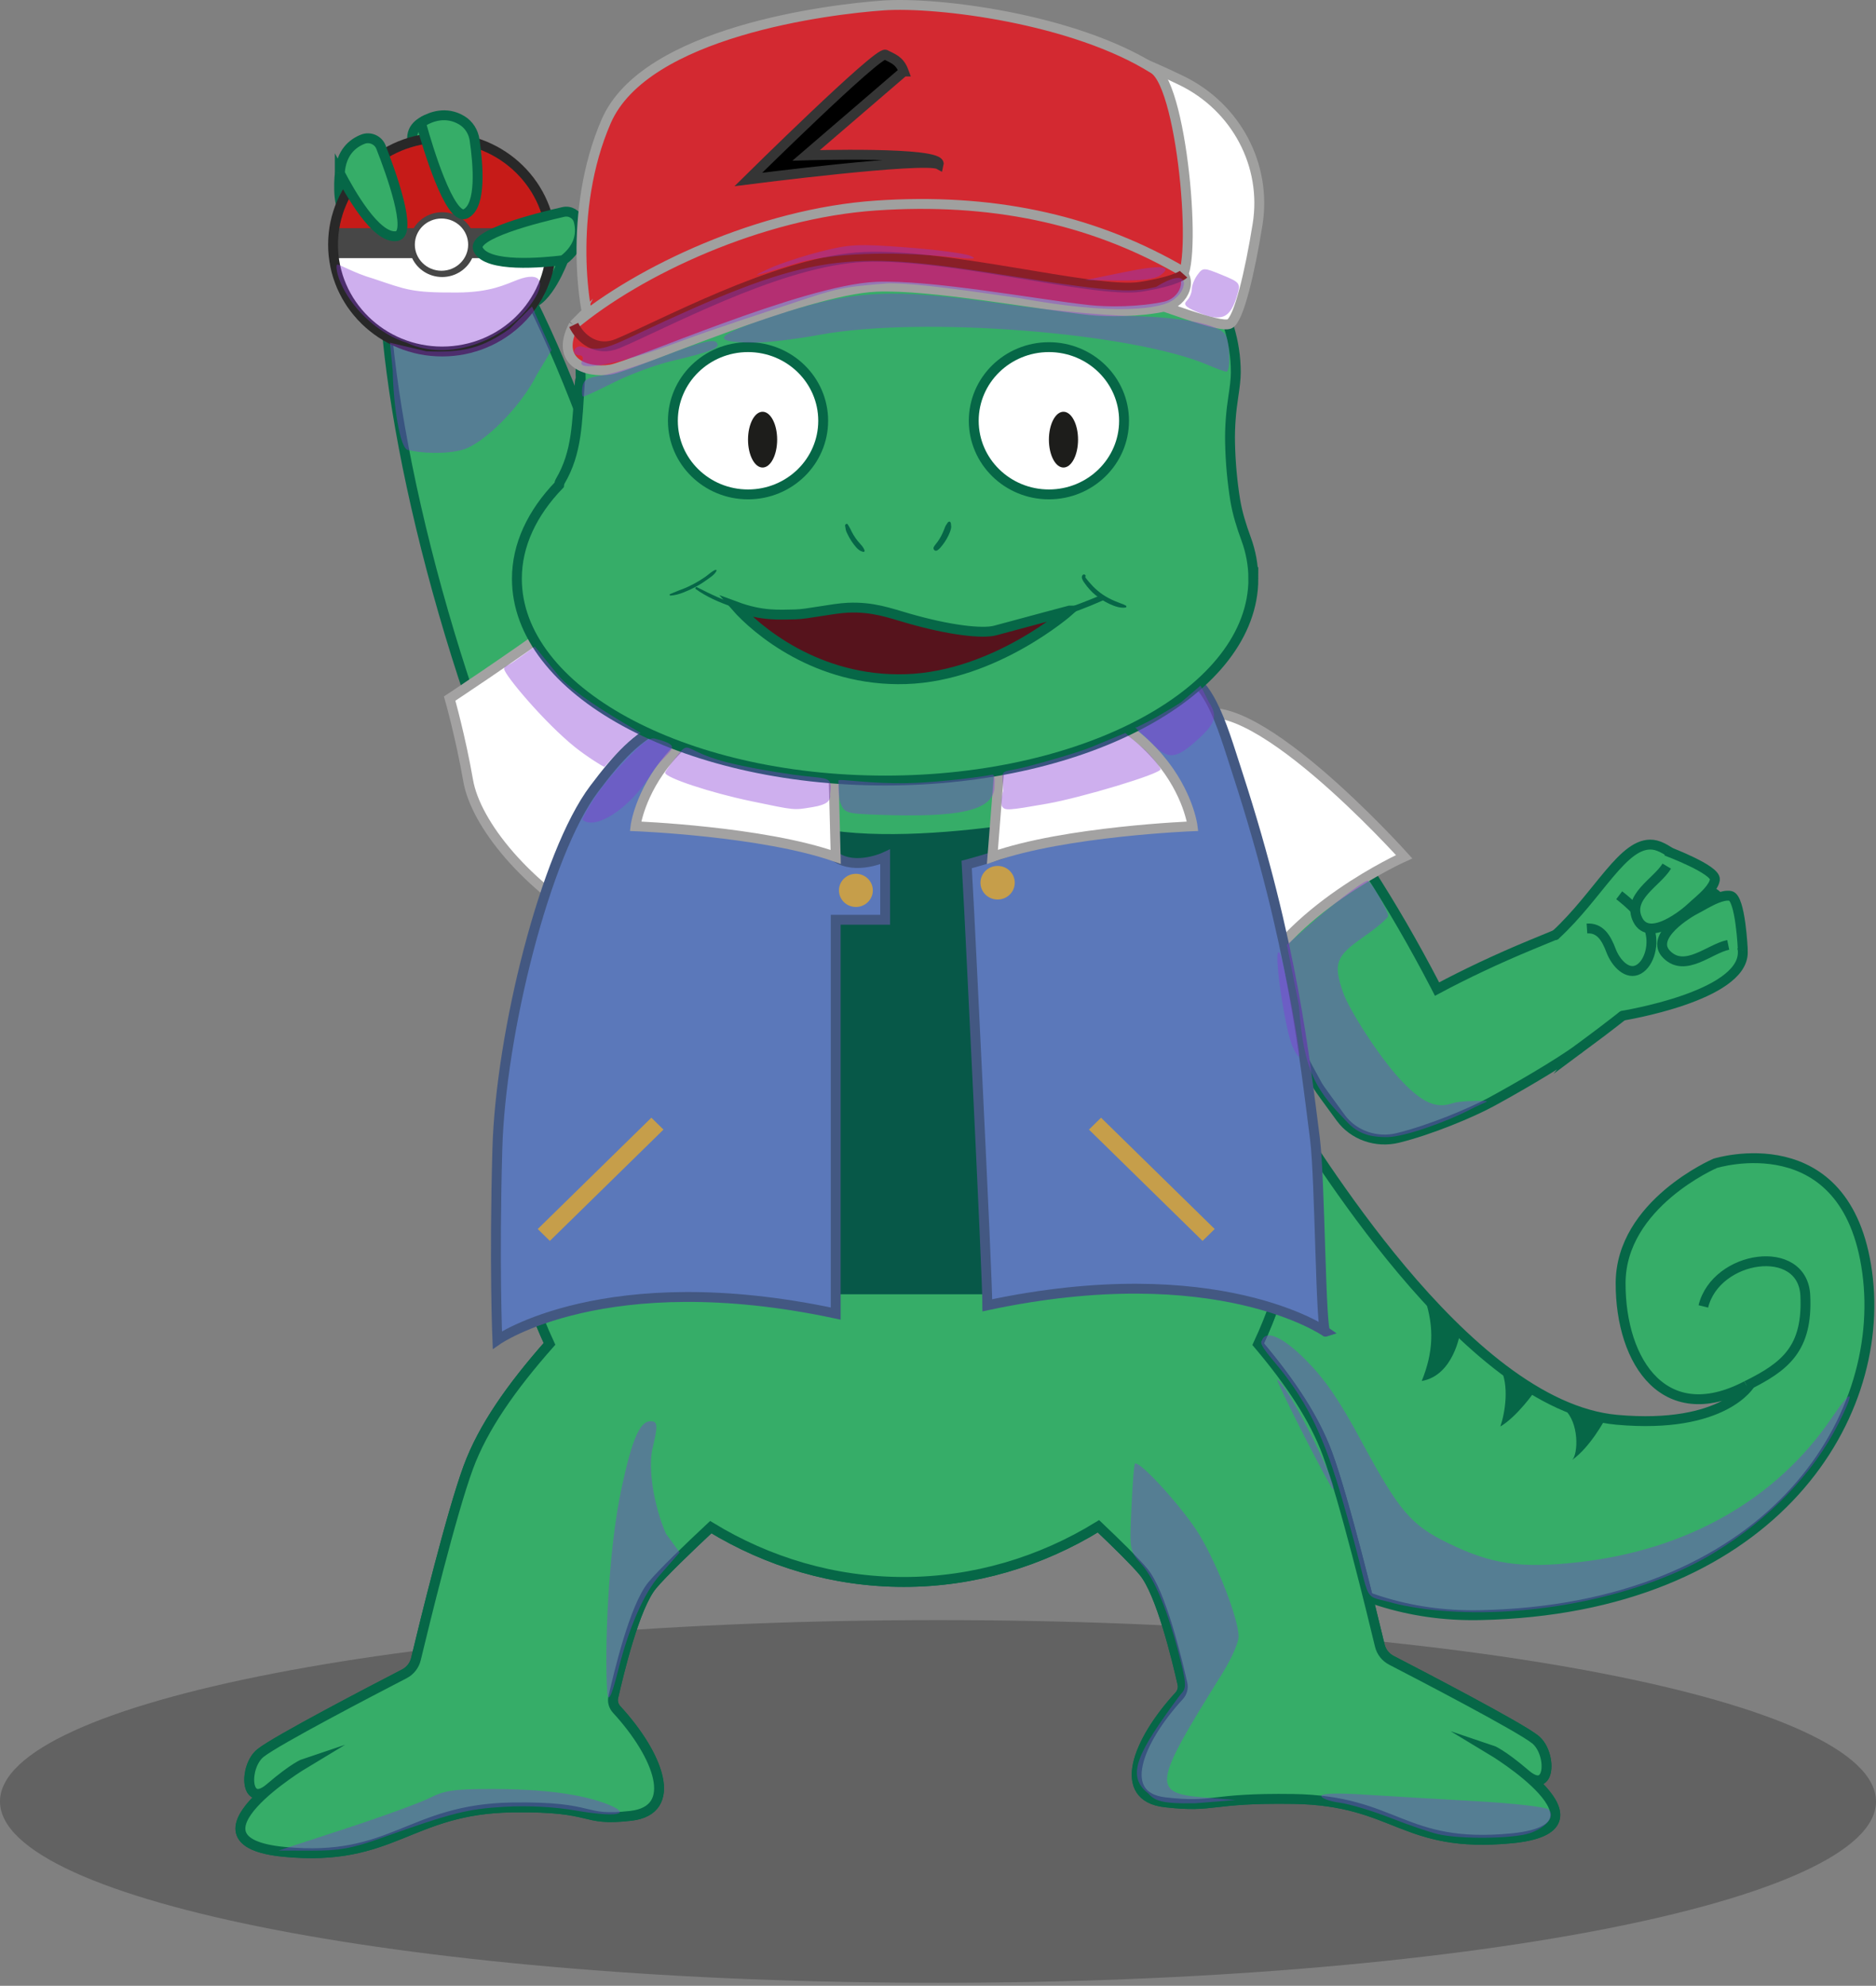 <svg width="380" height="402" viewBox="0 0 380 402" fill="none" xmlns="http://www.w3.org/2000/svg">
<rect x="0" y="0" width="380" height="402" fill="#808080" stroke="none"/>
<path opacity="0.3" d="M190 401.397C85.066 401.397 0 384.959 0 364.681C0 344.404 85.066 327.966 190 327.966C294.934 327.966 380 344.404 380 364.681C380 384.959 294.934 401.397 190 401.397Z" fill="#1D1D1B"/>
<path d="M222.58 254.661C222.58 254.661 241.6 328.164 299.767 326.966C357.935 325.767 382.349 287.922 378.213 257.546C374.076 227.171 347.421 235.504 347.421 235.504C347.421 235.504 328.295 243.714 328.27 259.773C328.246 275.837 337.342 289.708 354.582 280.086C354.582 280.086 349.38 289.385 327.516 287.419C296.347 284.62 265.003 230.416 260.494 224.585C255.104 217.616 243.351 205.266 240.323 204.84" fill="#36AD68"/>
<path d="M222.58 254.661C222.58 254.661 241.6 328.164 299.767 326.966C357.935 325.767 382.349 287.922 378.213 257.546C374.076 227.171 347.421 235.504 347.421 235.504C347.421 235.504 328.295 243.714 328.27 259.773C328.246 275.837 337.342 289.708 354.582 280.086C354.582 280.086 349.38 289.385 327.516 287.419C296.347 284.62 265.003 230.416 260.494 224.585C255.104 217.616 243.351 205.266 240.323 204.84" stroke="#066747" stroke-width="2" stroke-miterlimit="10"/>
<path d="M353.793 280.515C361.67 276.63 366.193 272.997 365.681 262.253C365.168 251.509 347.604 254.038 345.025 264.465" fill="#36AD68"/>
<path d="M353.793 280.515C361.67 276.63 366.193 272.997 365.681 262.253C365.168 251.509 347.604 254.038 345.025 264.465" stroke="#066747" stroke-width="2" stroke-miterlimit="10"/>
<path d="M316.865 285.279C319.899 287.956 319.696 294.365 318.452 295.545C322.158 292.925 325.105 287.331 325.105 287.331" fill="#066747"/>
<path d="M288.632 262.97C290.572 268.787 290.301 273.837 287.988 279.564C294.491 278.442 295.764 269.763 295.764 269.763" fill="#066747"/>
<path d="M303.889 276.907C305.761 280.46 304.876 285.941 303.913 288.779C307.372 286.718 310.856 281.682 310.856 281.682" fill="#066747"/>
<path d="M133.106 203.484C143.507 200.606 140.985 160.32 127.472 113.503C113.96 66.687 94.573 31.067 84.172 33.945C73.77 36.823 76.292 77.109 89.805 123.925C103.318 170.742 122.704 206.362 133.106 203.484Z" fill="#36AD68" stroke="#066747" stroke-width="2" stroke-miterlimit="10"/>
<path d="M121.661 187.96C106.638 179.537 96.356 166.813 94.827 158.011C93.298 149.209 91.082 141.416 91.082 141.416C91.082 141.416 136.273 111.728 136.292 105.83C136.312 99.932 133.341 173.44 133.341 173.44L121.656 187.96H121.661Z" fill="white" stroke="#A3A2A2" stroke-width="2" stroke-miterlimit="10"/>
<path d="M68.831 35.066C68.831 35.066 68.085 41.376 70.021 43.39C71.956 45.403 71.767 37.203 71.767 37.203" fill="#36AD68"/>
<path d="M68.831 35.066C68.831 35.066 68.085 41.376 70.021 43.39C71.956 45.403 71.767 37.203 71.767 37.203" stroke="#066747" stroke-width="2" stroke-miterlimit="10"/>
<path d="M114.079 52.689C114.079 52.689 110.895 61.207 107.107 61.548C103.318 61.889 107.257 50.937 107.257 50.937" fill="#36AD68"/>
<path d="M114.079 52.689C114.079 52.689 110.895 61.207 107.107 61.548C103.318 61.889 107.257 50.937 107.257 50.937" stroke="#066747" stroke-width="2" stroke-miterlimit="10"/>
<path d="M86.378 24.218C84.617 25.037 82.43 26.567 84.027 30.452C85.507 34.052 87.133 27.595 87.133 27.595" fill="#36AD68"/>
<path d="M86.378 24.218C84.617 25.037 82.43 26.567 84.027 30.452C85.507 34.052 87.133 27.595 87.133 27.595" stroke="#066747" stroke-width="2" stroke-miterlimit="10"/>
<mask id="mask0_1291_1859" style="mask-type:luminance" maskUnits="userSpaceOnUse" x="67" y="27" width="45" height="45">
<path d="M89.565 71.158C101.771 71.158 111.667 61.47 111.667 49.519C111.667 37.567 101.771 27.879 89.565 27.879C77.358 27.879 67.463 37.567 67.463 49.519C67.463 61.47 77.358 71.158 89.565 71.158Z" fill="white"/>
</mask>
<g mask="url(#mask0_1291_1859)">
<path d="M121.231 49.519H58.08V72.129H121.231V49.519Z" fill="white"/>
<path d="M121.231 26.909H58.08V49.52H121.231V26.909Z" fill="#C61B18"/>
<path d="M112.096 46.188H95.326C94.16 44.26 92.016 42.962 89.563 42.962C87.11 42.962 84.967 44.26 83.801 46.188H66.76V52.256H83.481C84.541 54.511 86.863 56.079 89.563 56.079C92.263 56.079 94.585 54.511 95.645 52.256H112.096V46.188Z" fill="#474747"/>
</g>
<path d="M89.563 71.16C101.769 71.16 111.665 61.472 111.665 49.521C111.665 37.569 101.769 27.881 89.563 27.881C77.356 27.881 67.461 37.569 67.461 49.521C67.461 61.472 77.356 71.16 89.563 71.16Z" stroke="#282828" stroke-width="2" stroke-miterlimit="10"/>
<path d="M89.429 54.811C92.411 54.811 94.829 52.444 94.829 49.524C94.829 46.604 92.411 44.237 89.429 44.237C86.447 44.237 84.029 46.604 84.029 49.524C84.029 52.444 86.447 54.811 89.429 54.811Z" fill="white"/>
<path d="M68.83 35.066C70.765 38.732 76.141 48.439 80.336 47.799C83.66 47.292 79.18 34.909 77.171 29.784C76.605 28.343 74.946 27.609 73.485 28.187C71.486 28.974 69.106 30.807 68.83 35.07V35.066Z" fill="#36AD68" stroke="#066747" stroke-width="2" stroke-miterlimit="10"/>
<path d="M85.454 25.538C85.338 25.121 85.526 24.681 85.909 24.463C87.205 23.719 90.321 22.397 93.563 24.368C94.986 25.23 95.895 26.713 96.132 28.333C96.839 33.212 97.589 41.583 94.347 43.26C91.105 44.937 86.417 29.034 85.454 25.538Z" fill="#36AD68" stroke="#066747" stroke-width="2" stroke-miterlimit="10"/>
<path d="M114.076 52.685C109.886 53.173 98.666 54.254 96.856 50.497C95.4 47.475 108.802 44.106 114.11 42.908C115.469 42.6 116.853 43.396 117.206 44.722C117.758 46.788 117.719 49.928 114.076 52.69V52.685Z" fill="#36AD68" stroke="#066747" stroke-width="2" stroke-miterlimit="10"/>
<path d="M302.089 354.263C302.089 354.263 304.068 354.922 309.061 359.204C314.151 363.572 314.393 354.889 310.982 352.146C307.828 349.607 288.077 339.332 281.855 336.115C280.66 335.499 279.804 334.414 279.494 333.126C277.839 326.224 272.289 303.509 268.878 294.29C266.208 287.066 261.379 279.841 254.857 272.12C260.445 260.134 263.614 246.576 263.614 232.199C263.614 183.576 227.563 144.157 183.093 144.157C138.623 144.157 102.572 183.576 102.572 232.199C102.572 246.548 105.732 260.082 111.301 272.053C103.545 280.846 97.85 288.942 94.86 297.033C91.454 306.251 85.904 328.967 84.245 335.869C83.935 337.157 83.083 338.237 81.883 338.858C75.656 342.074 55.906 352.35 52.756 354.889C49.35 357.632 49.587 366.315 54.677 361.947C59.67 357.665 61.649 357.006 61.649 357.006C61.649 357.006 35.449 372.772 57.565 374.889C79.677 377.007 82.817 366.196 103.796 365.893C121.094 365.642 117.417 368.774 127.751 367.594C137.704 366.462 133.393 355.291 124.902 346.058C124.282 345.386 124.021 344.471 124.224 343.586C125.366 338.621 128.545 325.224 132.106 320.937C134.187 318.431 139.446 313.381 143.97 309.151C155.558 316.209 168.893 320.245 183.093 320.245C197.294 320.245 210.846 316.143 222.497 308.975C226.242 312.528 229.963 316.181 231.632 318.194C235.189 322.486 238.372 335.878 239.514 340.843C239.717 341.729 239.456 342.643 238.837 343.316C230.345 352.548 226.034 363.719 235.987 364.851C246.322 366.026 244.648 363.923 261.945 364.174C282.919 364.477 284.057 374.264 306.168 372.146C328.28 370.029 302.084 354.263 302.084 354.263H302.089Z" fill="#36AD68" stroke="#066747" stroke-width="2" stroke-miterlimit="10"/>
<path d="M302.088 354.262C302.088 354.262 304.067 354.921 309.061 359.203C314.151 363.571 314.392 354.888 310.981 352.145C307.827 349.606 288.076 339.33 281.854 336.114C280.659 335.498 279.803 334.413 279.493 333.125C277.838 326.223 272.289 303.507 268.877 294.289C266.207 287.064 261.378 279.84 254.856 272.118C260.444 260.133 263.613 246.575 263.613 232.198C263.613 183.575 232.323 70.966 181.433 119.797C140.258 119.797 102.576 183.575 102.576 232.198C102.576 246.547 105.736 260.081 111.305 272.052C103.549 280.844 97.854 288.94 94.864 297.032C91.458 306.25 85.908 328.965 84.248 335.868C83.939 337.156 83.087 338.236 81.887 338.857C75.66 342.073 55.91 352.348 52.76 354.888C49.354 357.63 49.591 366.314 54.681 361.946C59.674 357.664 61.653 357.005 61.653 357.005C61.653 357.005 35.453 372.771 57.569 374.888C79.681 377.006 82.821 366.195 103.8 365.892C121.098 365.641 117.421 368.772 127.755 367.593C137.708 366.461 133.397 355.29 124.906 346.057C124.286 345.385 124.025 344.47 124.228 343.584C125.37 338.62 128.549 325.223 132.11 320.936C134.19 318.43 139.45 313.38 143.974 309.149C155.562 316.208 168.896 320.244 183.097 320.244C197.298 320.244 210.85 316.142 222.501 308.974C226.246 312.527 229.967 316.18 231.636 318.193C235.192 322.485 238.376 335.877 239.518 340.842C239.721 341.727 239.46 342.642 238.841 343.314C230.349 352.547 226.038 363.718 235.991 364.85C246.326 366.025 244.652 363.921 261.949 364.173C282.923 364.476 284.06 374.263 306.172 372.145C328.284 370.028 302.088 354.262 302.088 354.262Z" fill="#36AD68" stroke="#066747" stroke-width="2" stroke-miterlimit="10"/>
<path d="M319.961 212.236C315.602 215.462 306.501 220.678 301.982 223.118C298.034 225.254 289.746 228.741 283.156 230.356C278.757 231.432 274.156 229.797 271.592 226.306C269.56 223.535 267.257 220.417 266.908 219.792C265.616 217.457 264.329 215.064 263.057 212.615C245.697 179.222 237.815 149.217 245.455 145.597C253.095 141.978 273.358 166.119 290.718 199.512C290.844 199.749 290.965 199.99 291.086 200.227C296.756 197.196 303.172 194.159 310.077 191.298C336.422 180.388 346.166 176.972 348.774 182.733C351.382 188.498 330.441 204.486 319.957 212.241L319.961 212.236Z" fill="#36AD68" stroke="#066747" stroke-width="2" stroke-miterlimit="10"/>
<path d="M252.985 201.176C260.295 184.222 284.42 173.435 284.42 173.435C284.42 173.435 251.422 136.665 241.237 145.77C231.052 154.875 233.979 178.76 252.985 201.172V201.176Z" fill="white" stroke="#A3A2A2" stroke-width="2" stroke-miterlimit="10"/>
<path d="M156.52 164.425C173.363 174.392 219.241 164.425 219.241 164.425L213.018 262.003H145.639L156.52 164.425Z" fill="#075848"/>
<path d="M159.409 141.652C134.888 144.158 130.248 146.56 120.359 159.682C110.469 172.804 101.402 209.163 100.744 232.579C100.086 255.995 100.744 271.268 100.744 271.268C100.744 271.268 122.604 255.967 169.28 265.915V186.197H179.295V173.472C179.295 173.472 173.368 176.258 169.28 173.472C167.064 171.961 165.157 164.429 163.295 159.692C159.826 150.871 159.259 144.812 159.409 141.657V141.652Z" fill="#5B78BA" stroke="#435882" stroke-width="2" stroke-miterlimit="10"/>
<path d="M209.86 139.98C213.75 137.602 225.648 133.107 237.149 135.219C244.832 136.631 247.242 146.011 250.687 156.608C261.902 191.114 264.225 214.038 266.358 230.547C267.389 238.51 267.495 269.937 268.531 269.596C268.531 269.596 246.671 254.295 199.995 264.243C199.995 257.995 196.308 184.221 196.308 184.221L195.805 175.003C195.805 175.003 201.553 173.468 203.996 172.464C207.465 163.643 210.015 143.14 209.86 139.985V139.98Z" fill="#5B78BA" stroke="#435882" stroke-width="2" stroke-miterlimit="10"/>
<path d="M173.368 137.604C131.961 140.499 128.729 167.269 128.729 167.269C128.729 167.269 154.508 168.264 169.279 173.47L168.689 150.911H202.79L201.019 173.47C215.791 168.264 241.57 167.269 241.57 167.269C241.57 167.269 238.333 140.499 196.931 137.604H173.373H173.368Z" fill="white" stroke="#A3A2A2" stroke-width="2" stroke-miterlimit="10"/>
<path d="M253.879 117.166C253.879 139.73 220.489 158.011 179.29 158.011C138.091 158.011 104.701 139.73 104.701 117.166C104.701 110.307 107.788 103.85 113.246 98.179C113.27 97.919 113.347 97.649 113.497 97.388C116.923 91.547 116.899 85.578 117.455 77.312C117.47 77.075 117.533 76.852 117.62 76.658C117.605 76.236 117.596 75.815 117.596 75.393C117.596 50.627 147.303 30.536 183.964 30.536C220.625 30.536 250.323 50.627 250.323 75.393C250.323 76.696 250.086 78.581 249.834 80.192C249.355 83.285 249.094 86.407 249.157 89.538C249.234 93.589 249.612 97.597 250.197 101.192C250.637 103.897 251.46 106.507 252.408 109.084C253.357 111.661 253.874 114.404 253.874 117.171L253.879 117.166Z" fill="#36AD68" stroke="#066747" stroke-width="2" stroke-miterlimit="10"/>
<path d="M212.464 100.084C220.871 100.084 227.686 93.412 227.686 85.181C227.686 76.95 220.871 70.277 212.464 70.277C204.057 70.277 197.242 76.95 197.242 85.181C197.242 93.412 204.057 100.084 212.464 100.084Z" fill="white" stroke="#066747" stroke-width="2" stroke-miterlimit="10"/>
<path d="M171.184 106.441C171.222 106.716 171.266 106.996 171.324 107.27C171.382 107.545 171.532 107.825 171.653 108.085C171.885 108.583 172.156 109.061 172.456 109.521C172.756 109.98 173.114 110.444 173.487 110.871C173.68 111.089 173.917 111.283 174.164 111.444C174.28 111.52 174.401 111.577 174.537 111.614C174.638 111.643 174.503 111.586 174.624 111.648C174.691 111.686 174.764 111.709 174.841 111.723C175.011 111.752 175.19 111.619 175.132 111.439C174.977 110.961 174.629 110.515 174.285 110.146C173.942 109.776 173.598 109.364 173.303 108.938C173.008 108.512 172.737 108.062 172.5 107.597C172.388 107.375 172.296 107.128 172.166 106.92C172.016 106.688 171.876 106.451 171.75 106.205C171.576 105.868 171.135 106.124 171.179 106.441H171.184Z" fill="#066747"/>
<path d="M189.846 111.42C190.301 111.135 190.615 110.723 190.939 110.306C191.234 109.923 191.505 109.52 191.747 109.098C191.989 108.677 192.221 108.222 192.396 107.758C192.57 107.293 192.802 106.663 192.589 106.171L192.657 106.417C192.623 106.152 192.657 105.877 192.473 105.659C192.396 105.569 192.26 105.574 192.163 105.621C191.946 105.73 191.859 105.981 191.723 106.171L191.902 105.995C191.505 106.294 191.375 106.862 191.191 107.303C191.026 107.701 190.862 108.094 190.659 108.473C190.446 108.876 190.209 109.264 189.943 109.638C189.676 110.013 189.362 110.34 189.144 110.737C188.912 111.159 189.396 111.699 189.841 111.42H189.846Z" fill="#066747"/>
<path d="M215.416 94.646C217.046 94.646 218.368 92.118 218.368 88.999C218.368 85.881 217.046 83.353 215.416 83.353C213.786 83.353 212.465 85.881 212.465 88.999C212.465 92.118 213.786 94.646 215.416 94.646Z" fill="#1D1D1B"/>
<path d="M151.52 100.084C159.927 100.084 166.742 93.412 166.742 85.181C166.742 76.95 159.927 70.277 151.52 70.277C143.114 70.277 136.299 76.95 136.299 85.181C136.299 93.412 143.114 100.084 151.52 100.084Z" fill="white" stroke="#066747" stroke-width="2" stroke-miterlimit="10"/>
<path d="M154.469 94.646C156.099 94.646 157.42 92.118 157.42 88.999C157.42 85.881 156.099 83.353 154.469 83.353C152.839 83.353 151.518 85.881 151.518 88.999C151.518 92.118 152.839 94.646 154.469 94.646Z" fill="#1D1D1B"/>
<path d="M131.939 226.266L108.924 248.8L111.38 251.205L134.395 228.671L131.939 226.266Z" fill="#C69E4A"/>
<path d="M220.575 228.672L243.59 251.206L246.046 248.801L223.031 226.267L220.575 228.672Z" fill="#C69E4A"/>
<path d="M173.368 183.607C175.263 183.607 176.798 182.103 176.798 180.248C176.798 178.393 175.263 176.89 173.368 176.89C171.473 176.89 169.938 178.393 169.938 180.248C169.938 182.103 171.473 183.607 173.368 183.607Z" fill="#C69E4A"/>
<path d="M202.074 182.098C203.992 182.098 205.548 180.575 205.548 178.696C205.548 176.818 203.992 175.295 202.074 175.295C200.155 175.295 198.6 176.818 198.6 178.696C198.6 180.575 200.155 182.098 202.074 182.098Z" fill="#C69E4A"/>
<path d="M130.056 61.994C128.72 58.242 128.938 36.635 139.723 19.624C150.513 2.613 188.252 2.674 199.177 3.257C206.74 3.66 224.429 9.041 239.365 16.327C250.421 21.718 256.658 33.48 254.732 45.428C253.184 55.044 250.924 64.751 249.042 65.566C245.046 67.29 205.061 48.308 191.431 50.066C177.801 51.823 130.061 61.994 130.061 61.994H130.056Z" fill="white" stroke="#A0A09F" stroke-width="2" stroke-miterlimit="10"/>
<path d="M120.155 67.679C118.219 64.126 114.895 42.714 122.787 24.556C130.673 6.398 168.05 1.86 178.956 1.102C189.862 0.344 217.484 3.75 233.708 13.963C239.848 17.762 242.915 57.461 238.531 56.707C234.148 55.954 192.165 44.983 178.961 48.389C165.757 51.795 120.16 67.679 120.16 67.679H120.155Z" fill="#D32931" stroke="#A0A09F" stroke-width="2" stroke-miterlimit="10"/>
<path d="M116.207 65.79C129.358 54.818 153.985 43.188 177.471 41.606C200.555 40.047 220.601 44.211 238.455 54.311C241.87 56.244 239.988 61.166 236.03 62.038C230.742 63.198 224.268 63.16 220.606 62.762C210.13 61.63 188.445 57.575 177.476 58.054C162.704 58.703 128.134 74.118 123.663 74.819C118.742 75.591 112.264 73.35 116.212 65.785L116.207 65.79Z" fill="#D32931" stroke="#A0A09F" stroke-width="2" stroke-miterlimit="10"/>
<path d="M116.207 65.79C117.547 68.585 120.857 71.332 125.119 69.551C134.09 65.804 156.521 53.587 173.344 52.132C190.167 50.683 221.791 59.556 231.1 58.054C238.556 56.851 239.737 55.51 239.737 55.51" stroke="#891F27" stroke-width="2" stroke-miterlimit="10"/>
<path d="M144.952 115.349C144.164 115.643 143.549 116.302 142.867 116.775C142.136 117.282 141.377 117.747 140.593 118.168C139.809 118.59 139.011 118.964 138.183 119.281C137.782 119.438 137.351 119.566 136.964 119.755C136.577 119.945 136.122 120.073 135.721 120.271C135.575 120.343 135.643 120.579 135.803 120.57C136.659 120.532 137.583 120.267 138.377 119.959C139.238 119.627 140.08 119.244 140.893 118.812C141.706 118.381 142.475 117.893 143.215 117.353C143.893 116.861 144.754 116.335 145.126 115.567C145.175 115.468 145.093 115.307 144.962 115.354L144.952 115.349Z" fill="#066747"/>
<path d="M219.831 116.411C219.522 116.089 219.164 116.435 219.139 116.776C219.101 117.24 219.483 117.752 219.739 118.112C220.368 119.003 221.114 119.827 221.965 120.519C222.817 121.21 223.76 121.812 224.771 122.276C225.783 122.74 226.934 123.153 228.008 122.982C228.202 122.954 228.207 122.684 228.061 122.598C227.747 122.414 227.345 122.257 227.002 122.139C226.576 121.992 226.16 121.817 225.744 121.641C224.917 121.291 224.123 120.874 223.383 120.372C222.642 119.87 221.994 119.311 221.384 118.695C221.225 118.534 219.706 116.88 219.831 116.762C219.928 116.667 219.923 116.511 219.831 116.416V116.411Z" fill="#066747"/>
<path d="M140.956 119.27C143.124 120.819 145.679 121.937 148.209 122.804C150.739 123.671 153.294 124.234 155.926 124.542C158.558 124.85 161.345 124.879 164.04 124.59C166.953 124.277 169.832 123.495 172.769 123.462C178.072 123.401 183.007 125.518 187.99 127.01C190.477 127.754 193.013 128.384 195.611 128.588C198.451 128.81 201.253 128.365 204.02 127.764C210.586 126.342 217.147 124.329 223.272 121.605C223.964 121.297 223.359 120.336 222.682 120.62C217.19 122.894 211.636 124.841 205.844 126.243C203.014 126.93 200.125 127.612 197.193 127.598C194.585 127.583 192.026 127.043 189.534 126.342C184.647 124.969 179.852 122.969 174.738 122.562C171.922 122.339 169.237 122.846 166.484 123.377C163.731 123.907 161.099 124.064 158.389 123.945C155.409 123.813 152.447 123.31 149.588 122.463C146.728 121.615 143.922 120.279 141.193 118.881C140.922 118.744 140.719 119.104 140.956 119.274V119.27Z" fill="#066747"/>
<path d="M216.624 123.605C216.624 123.605 201.625 136.888 183.525 137.48C165.424 138.072 153.076 127.342 149.061 122.78C154.417 124.76 157.881 124.424 161.079 124.377C163.532 124.339 168.656 123.159 171.772 123.022C176.775 122.804 180.133 124.069 183.965 125.173C192.287 127.574 198.978 128.342 201.615 127.631C210.625 125.192 216.619 123.605 216.619 123.605H216.624Z" fill="#56131C" stroke="#066747" stroke-width="2" stroke-miterlimit="10"/>
<path d="M315.043 189.302C323.955 181.101 328.832 170.324 334.822 171.006C340.812 171.689 353.252 187.961 353.02 192.826C353.02 201.704 328.687 205.607 328.687 205.607" fill="#36AD68"/>
<path d="M315.043 189.302C323.955 181.101 328.832 170.324 334.822 171.006C340.812 171.689 353.252 187.961 353.02 192.826C353.02 201.704 328.687 205.607 328.687 205.607" stroke="#066747" stroke-width="2" stroke-miterlimit="10" stroke-linecap="round"/>
<path d="M321.449 187.962C324.096 187.787 325.349 189.833 326.326 192.425C327.304 195.016 329.67 197.475 331.9 196.243C334.131 195.011 335.2 190.999 334.039 187.957C332.878 184.916 327.981 181.235 327.981 181.235" fill="#36AD68"/>
<path d="M321.449 187.962C324.096 187.787 325.349 189.833 326.326 192.425C327.304 195.016 329.67 197.475 331.9 196.243C334.131 195.011 335.2 190.999 334.039 187.957C332.878 184.916 327.981 181.235 327.981 181.235" stroke="#066747" stroke-width="2" stroke-miterlimit="10"/>
<path d="M337.617 175.336C335.667 178.609 329.396 181.613 331.762 186.25C334.128 190.888 341.517 184.749 342.629 183.659C343.321 182.982 344.874 181.779 346.016 180.471C346.713 179.675 347.26 178.841 347.366 178.065C347.647 176.018 337.52 172.252 337.52 172.252" fill="#36AD68"/>
<path d="M337.617 175.336C335.667 178.609 329.396 181.613 331.762 186.25C334.128 190.888 341.517 184.749 342.629 183.659C343.321 182.982 344.874 181.779 346.016 180.471C346.713 179.675 347.26 178.841 347.366 178.065C347.647 176.018 337.52 172.252 337.52 172.252" stroke="#066747" stroke-width="2" stroke-miterlimit="10"/>
<path d="M350.066 191.279C346.278 192.055 341.386 196.93 337.641 193.263C333.896 189.597 342.18 184.68 343.592 183.988C344.468 183.562 346.123 182.5 347.749 181.851C348.74 181.454 349.723 181.212 350.506 181.359C352.577 181.747 353.022 192.34 353.022 192.34" fill="#36AD68"/>
<path d="M350.066 191.279C346.278 192.055 341.386 196.93 337.641 193.263C333.896 189.597 342.18 184.68 343.592 183.988C344.468 183.562 346.123 182.5 347.749 181.851C348.74 181.454 349.723 181.212 350.506 181.359C352.577 181.747 353.022 192.34 353.022 192.34" stroke="#066747" stroke-width="2" stroke-miterlimit="10"/>
<path d="M183.061 14.475C182.195 12.125 180.763 11.836 179.35 11.068C177.942 10.301 151.582 36.332 151.582 36.332C151.582 36.332 187.338 31.751 190.154 33.286C190.831 30.595 163.296 31.453 163.296 31.453L183.056 14.475H183.061Z" fill="black" stroke="#353535" stroke-width="2" stroke-miterlimit="10"/>
<g style="mix-blend-mode:multiply">
<path d="M69.96 370.19C77.411 367.754 85.111 364.948 87.071 363.955C90.077 362.432 92.069 362.15 99.771 362.156C110.03 362.162 117.903 363.209 123.069 365.251C128.297 367.317 124.945 367.972 116.593 366.516C112.266 365.762 106.954 365.486 102.133 365.766C94.643 366.201 91.514 366.995 77.157 372.109C71.342 374.181 68.66 374.667 63.187 374.646L56.414 374.621L69.96 370.19ZM291.264 371.302C289.581 370.909 285.252 369.428 281.643 368.012C278.034 366.596 273.41 365.21 271.367 364.934C269.325 364.657 267.653 364.051 267.653 363.587C267.653 363.038 270.687 362.935 276.331 363.294C281.104 363.597 291.254 364.194 298.887 364.621C306.655 365.055 313.17 365.797 313.685 366.305C315.071 367.675 313.301 369.917 309.905 371.093C306.599 372.238 295.784 372.359 291.264 371.302ZM232.535 363.005C227.952 359.411 230.572 354.637 238.673 343.612C239.996 341.811 240.71 342.414 239.083 335.975C236.622 326.232 233.992 319.782 231.2 316.641C228.812 313.954 228.791 313.837 229.18 305.271C229.394 300.51 229.709 296.48 229.876 296.314C230.739 295.462 239.953 305.641 243.055 310.873C246.761 317.122 250.777 327.551 250.898 331.239C250.936 332.409 249.448 335.796 247.59 338.766C233.42 361.423 233.199 363.024 244.127 363.896L250.297 364.388L242.058 365.054C234.938 365.173 233.863 364.454 232.535 363.005ZM122.998 342.483C122.442 334.139 123.141 313.971 125.928 301.116C128.07 291.237 129.61 287.711 131.785 287.711C133.233 287.711 133.296 288.554 132.19 293.148C131.221 297.174 132.401 304.738 134.895 310.478L137.669 314.27L133.719 318.784C130.446 322.457 127.471 329.292 125.255 337.969C124.28 341.786 123.203 345.559 122.998 342.483ZM291.359 326.029C287.867 325.713 283.486 324.96 281.623 324.356C275.35 322.734 278.172 324.991 272.529 305.806C269.022 293.264 265.969 285.806 260.115 278.157C257.837 275.18 254.77 272.142 255.601 271.385C256.327 269.257 259.521 270.282 264.579 275.391C268.417 279.269 271.295 283.464 275.622 291.492C283.383 305.89 285.763 308.702 293.296 312.372C302.117 316.669 307.983 317.54 319.546 316.27C341.675 313.839 359.804 303.548 371.016 287.052C375.265 280.801 375.885 281.274 372.427 288.129C367.308 298.275 358.374 307.555 347.17 314.367C332.895 323.046 310.374 327.751 291.359 326.029ZM264.082 290.522C260.954 284.376 258.539 279.347 258.715 279.347C260.27 279.347 271.121 300.621 270.015 301.501C269.88 301.608 267.211 296.668 264.082 290.522ZM273.093 227.372C267.166 221.217 264.065 217.78 263.128 203.673L260.679 191.259L265.193 187.309C268.798 183.99 276.11 178.281 277.043 178.281C277.625 178.281 281.2 184.45 281.2 185.398C281.2 185.828 278.914 187.772 276.12 189.719C270.588 193.572 270.039 195.056 272.016 200.812C273.297 204.541 279.393 213.891 283.398 218.271C287.802 223.086 290.785 224.507 294.096 223.367C295.524 222.876 298.967 222.838 300.178 222.858C302.2 222.892 300.997 222.949 297.921 224.551C292.837 227.199 284.301 230.194 280.993 230.194C278.658 230.194 275.643 230.02 273.093 227.372ZM261.88 212.016C260.215 208.408 257.792 191.446 259.144 192.868C259.881 193.644 263.625 213.35 263.128 213.84C262.975 213.992 262.413 213.171 261.88 212.016ZM117.919 165.867C117.919 165.867 120.252 160.731 125.447 155.245C129.27 151.207 131.322 149.176 132.59 149.503C139.362 151.253 134.884 151.761 131.839 156.755C127.581 163.741 120.367 168.286 117.919 165.867ZM177.662 164.936C171.424 164.705 171.02 164.572 170.222 162.5C169.758 161.295 169.832 158.532 169.832 157.967C170.199 157.624 176.488 158.722 183.939 158.532C191.389 158.342 200.169 157.035 200.867 156.839C201.722 156.599 201.431 158.508 201.431 159.66C200.867 164.151 194.173 165.549 177.662 164.936ZM152.086 162.175C143.969 160.488 134.729 157.428 134.729 156.427C134.729 156.094 137.418 152.487 138.233 151.761C139.588 150.552 139.793 152.202 146.133 154.018C149.945 155.109 156.467 156.234 160.804 156.839C167.741 157.806 168.703 156.839 168.139 160.789C168.35 162.236 167.273 162.949 164.617 163.383C160.66 164.029 161.297 164.09 152.086 162.175ZM202.97 163.228C202.73 162.843 202.829 161.437 203.191 160.102C203.124 155.146 201.939 156.772 208.202 155.146C211.989 154.163 218.063 152.429 221.18 151.196L227.952 148.375L231.902 151.761C233.463 153.256 235.097 155.416 235.097 155.71C235.097 156.669 219.004 161.478 212.126 162.689C204.131 164.096 203.536 164.131 202.97 163.228ZM116.526 151.293C110.415 146.421 102.12 136.579 102.12 135.397C102.12 134.84 102.855 134.798 104.255 133.813L108.327 130.883L113.405 137.09C117.22 141.222 126.948 146.682 129.769 148.375C128.076 148.939 122.998 154.582 122.433 155.245C122.174 155.229 118.854 153.148 116.526 151.293ZM233.311 150.416C231.669 148.673 229.231 146.903 230.209 147.246C231.337 146.682 233.311 145.762 235.097 144.663C236.401 143.861 237.438 143.344 239.237 142.168L243.187 138.782L244.88 142.168C246.87 145.168 245.987 146.695 242.251 150.029C238.096 153.738 236.507 153.807 233.311 150.416ZM82.547 91.07C81.016 90.67 79.679 82.083 79.549 75.02L78.985 69.377L86.32 71.106C93.938 71.448 97.7 70.444 103.248 66.556L107.762 62.042L110.02 67.12L111.712 70.879L108.715 75.877C105.583 82.238 98.004 89.87 93.628 91.07C90.28 91.988 85.209 91.766 82.547 91.07ZM117.949 78.414C118.17 76.893 118.938 76.435 122.03 75.982C124.125 75.675 129.961 73.835 134.999 71.892C141.574 69.357 144.418 68.616 145.076 69.266C146.184 70.361 144.417 71.109 136.072 73.078C132.853 73.838 127.614 75.771 124.43 77.374C121.246 78.977 118.424 80.288 118.159 80.288C117.894 80.288 117.801 79.445 117.949 78.414ZM244.794 73.93C229.359 67.293 186.706 63.957 166.055 67.772C161.166 68.676 155.092 69.393 152.558 69.366C143.313 69.267 144.687 67.851 158.262 63.483C173.102 58.708 180.898 58.356 202.885 61.472C211.732 62.726 223.543 63.852 229.131 63.974C239.567 64.202 246.865 65.663 248.233 67.799C249.159 69.244 249.288 75.284 248.393 75.237C248.044 75.219 246.424 74.631 244.794 73.93ZM117.902 73.078C118.19 72.618 118.117 71.925 117.352 71.925C116.587 71.925 116.137 71.454 116.35 70.879C116.564 70.304 117.262 69.984 117.902 70.168C122.309 71.432 123.76 70.002 134.999 64.863C165.591 50.878 173.143 50.831 204.578 55.853C227.074 59.447 229.51 59.121 234.159 58.092C241.494 53.578 240.366 58.656 238.109 60.349C235.637 62.791 225.13 63.789 206.509 60.349C196.245 58.89 186.358 57.383 180.025 57.346C170.396 58.092 169.49 58.384 160.239 61.478C154.884 63.269 144.274 66.672 137.104 69.366C125.049 73.896 116.48 75.352 117.902 73.078ZM82.37 69.377C77.124 67.756 71.904 63.164 69.392 58.092C68.154 55.593 68.011 53.828 68.264 53.578C68.516 53.328 71.649 55.271 75.599 56.399C82.37 58.656 83.293 59.26 92.527 59.221C99.381 59.191 102.352 57.585 104.885 56.629C109.435 54.912 111.117 56.898 107.198 62.042C101.883 69.019 90.834 73.327 82.37 69.377ZM242.318 63.089C240.097 62.137 239.651 61.616 240.413 60.863C240.959 60.323 241.407 59.275 241.407 58.535C241.407 57.795 241.923 56.493 242.553 55.642C243.668 54.136 243.802 54.136 247.523 55.656C251.147 57.137 251.311 57.345 250.646 59.634C249.22 64.549 247.443 65.286 242.318 63.089ZM227.372 55.157C235.146 53.559 237.769 53.76 235.024 55.743C233.995 56.486 231.141 56.842 226.641 56.789L219.817 56.709L227.372 55.157ZM155.858 54.344C157.933 53.39 162.573 51.856 166.169 50.936C172.052 49.429 173.793 49.343 183.562 50.076C189.533 50.524 195.37 51.292 196.534 51.783C198.144 52.461 197.231 52.526 192.725 52.054C180.526 50.776 167.796 51.293 161.214 53.334C152.078 56.167 151.765 56.226 155.858 54.344Z" fill="#8637D4" fill-opacity="0.4"/>
</g>
</svg>
